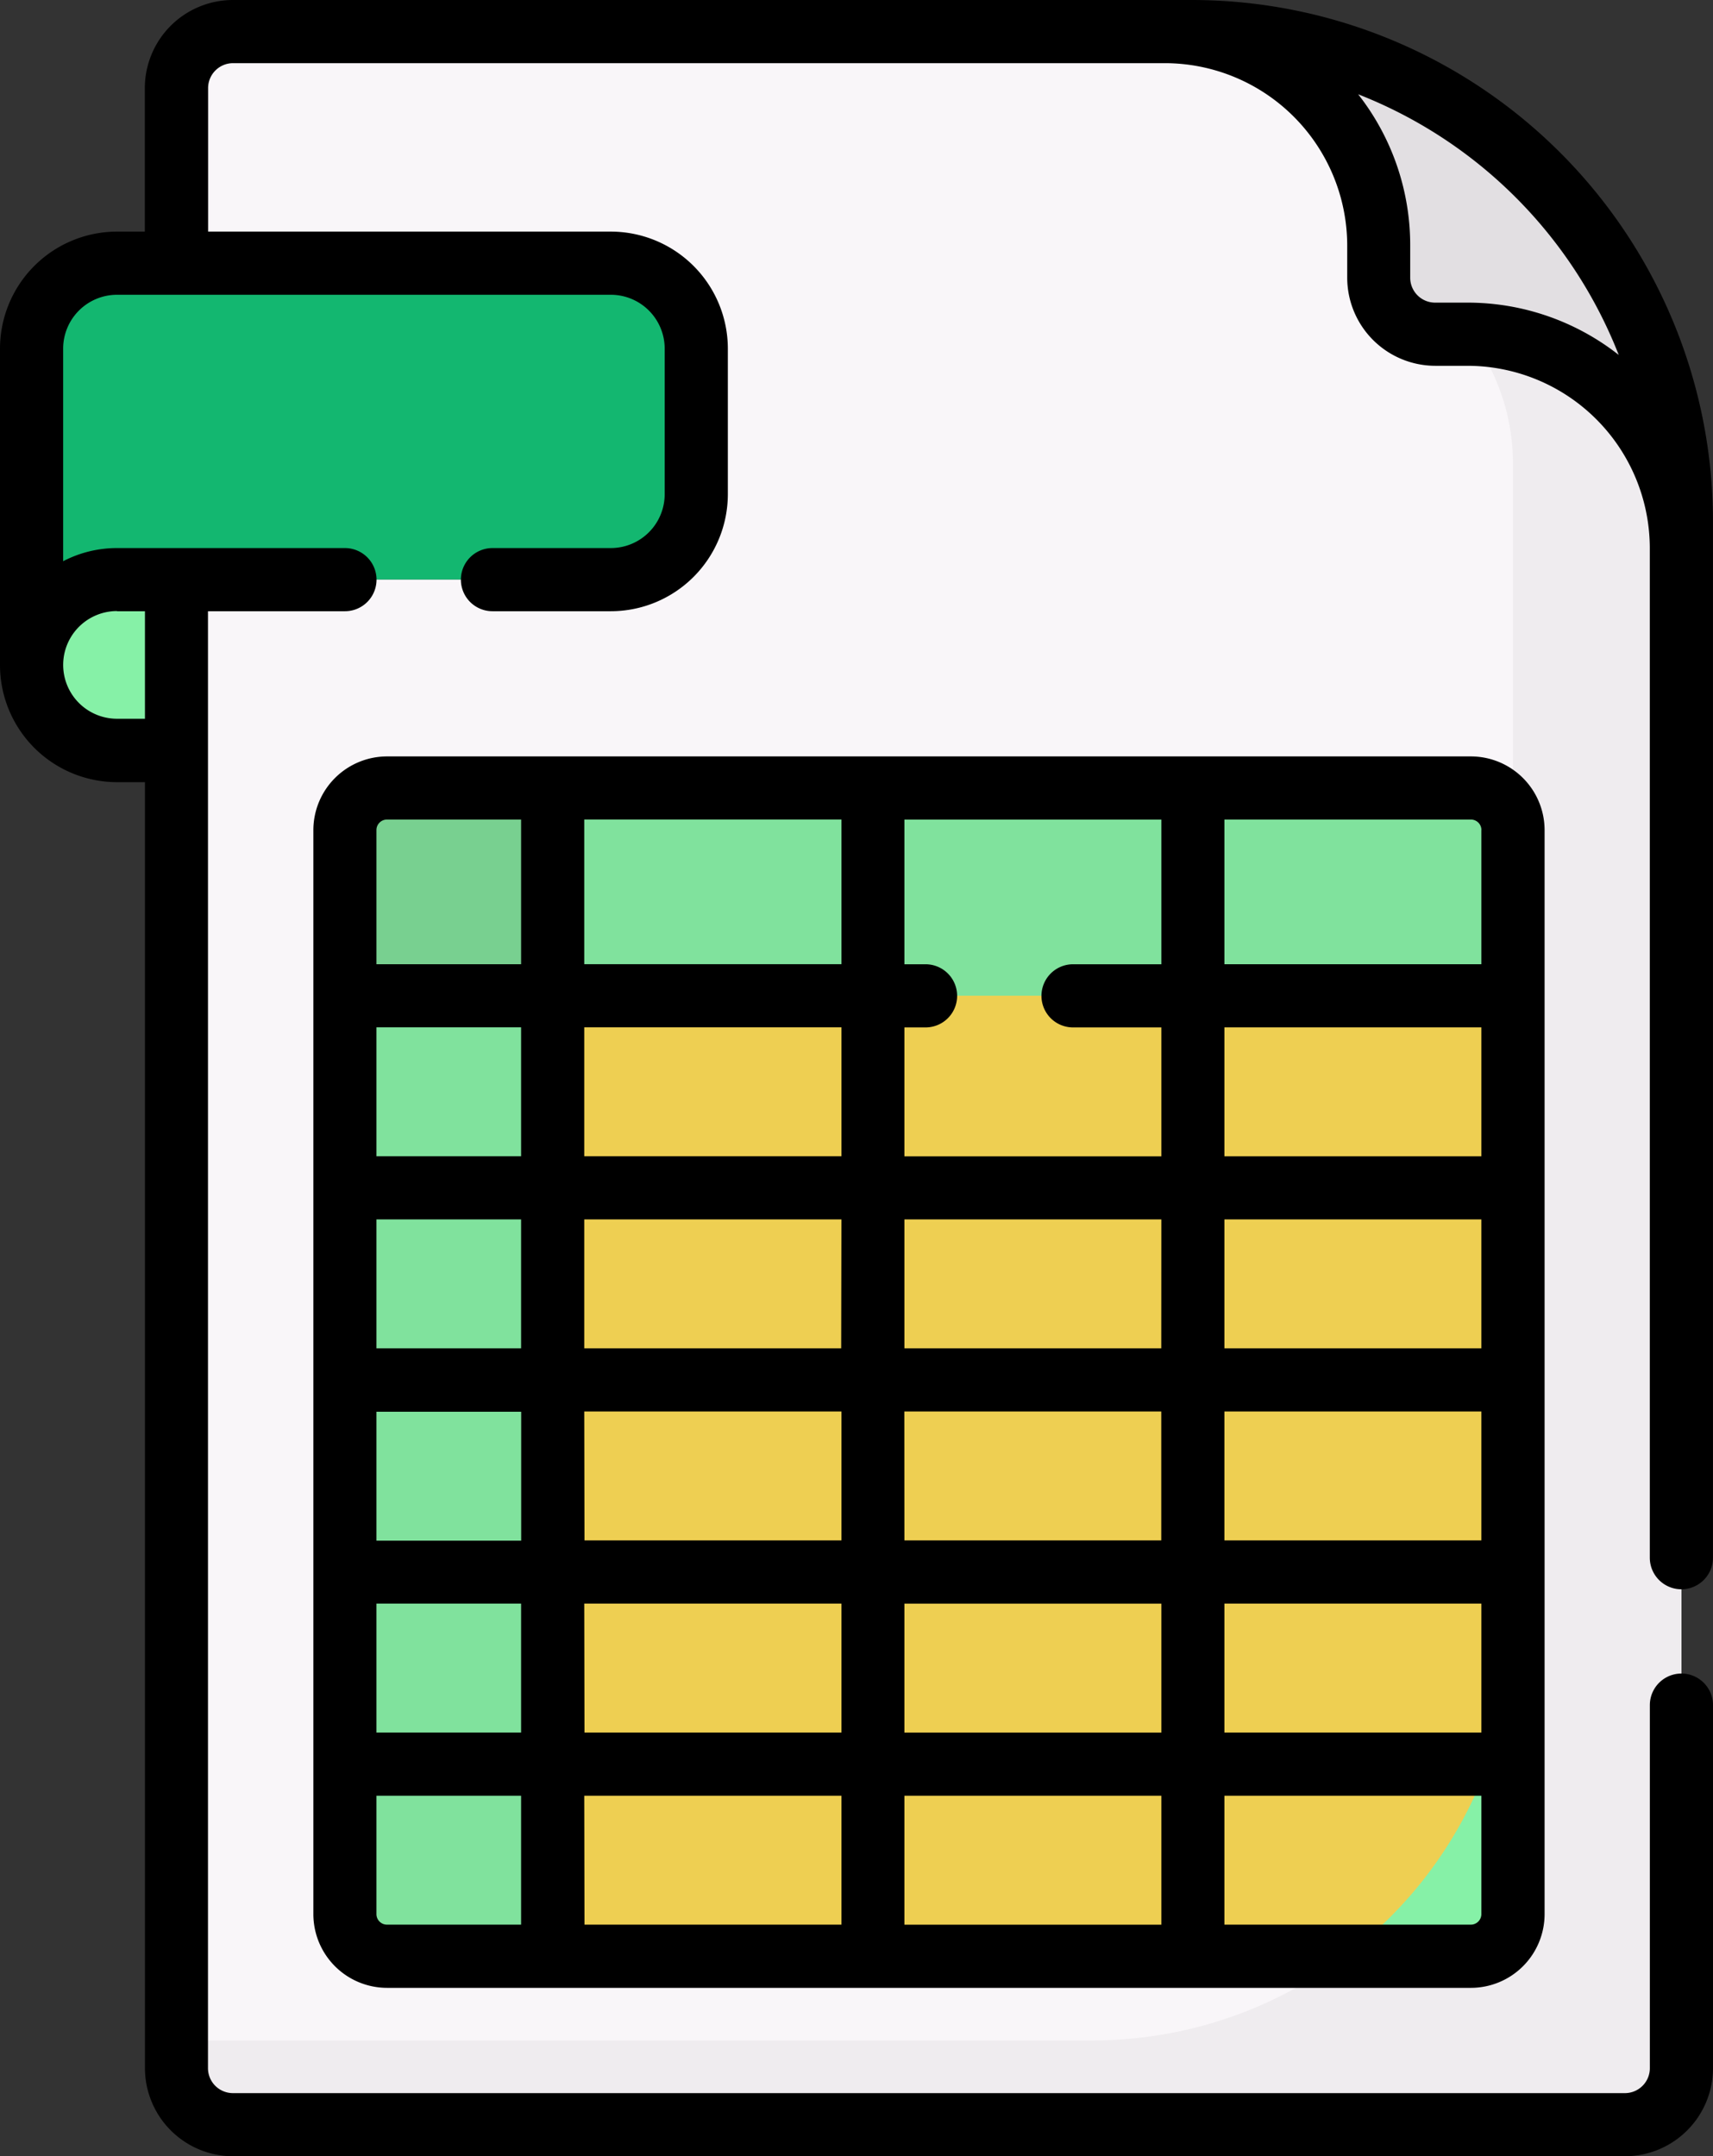 <svg xmlns="http://www.w3.org/2000/svg" width="40.523" height="51" viewBox="0 0 40.523 51">
  <rect x="0" y="0" width="40.523" height="51" fill="#333333" stroke="none"/>
  <g id="hoja-de-calculo" transform="translate(-52.59 0)">
    <path id="Trazado_114969" data-name="Trazado 114969" d="M341.454,19.071A11.571,11.571,0,0,0,329.883,7.5h-.649a5.062,5.062,0,0,1,5.062,5.062v.76a1.337,1.337,0,0,0,1.337,1.337h.76a5.062,5.062,0,0,1,5.062,5.062Z" transform="translate(-249.088 -6.753)" fill="#e2dfe2"/>
    <path id="Trazado_114970" data-name="Trazado 114970" d="M73.793,62.5H62.111a2.021,2.021,0,0,0-2.021,2.021v7.484a2.021,2.021,0,0,1,2.021-2.021H73.793a2.021,2.021,0,0,0,2.021-2.021V64.521A2.021,2.021,0,0,0,73.793,62.5Z" transform="translate(-6.753 -56.274)" fill="#13b770"/>
    <path id="Trazado_114971" data-name="Trazado 114971" d="M125.047,14.659h-.76a1.337,1.337,0,0,1-1.337-1.337v-.76A5.061,5.061,0,0,0,117.889,7.5H95.845a1.337,1.337,0,0,0-1.337,1.337v4.142h10.274A2.021,2.021,0,0,1,106.8,15v3.443a2.021,2.021,0,0,1-2.021,2.021H94.508V55.67a1.337,1.337,0,0,0,1.337,1.337h32.927a1.337,1.337,0,0,0,1.337-1.337V19.721A5.062,5.062,0,0,0,125.047,14.659Z" transform="translate(-37.743 -6.754)" fill="#f9f6f9"/>
    <path id="Trazado_114972" data-name="Trazado 114972" d="M125.088,79.364a5.04,5.04,0,0,1,1.036,3.069V109.77a9.95,9.95,0,0,1-9.95,9.95H94.508v.655a1.337,1.337,0,0,0,1.337,1.337h32.927a1.337,1.337,0,0,0,1.337-1.337V84.425A5.061,5.061,0,0,0,125.088,79.364Z" transform="translate(-37.743 -71.459)" fill="#efecef"/>
    <path id="Trazado_114973" data-name="Trazado 114973" d="M63.518,141.679H62.111a2.021,2.021,0,0,1,0-4.041h1.408Z" transform="translate(-6.753 -123.928)" fill="#86f1a7"/>
    <path id="Trazado_114974" data-name="Trazado 114974" d="M206.575,192.015V188.1a1,1,0,0,0-1-1h-21.72v4.916Z" transform="translate(-118.193 -168.462)" fill="#80e29d"/>
    <path id="Trazado_114975" data-name="Trazado 114975" d="M139.425,187.1h-3.92a1,1,0,0,0-1,1v3.92h4.916Z" transform="translate(-73.759 -168.462)" fill="#78d090"/>
    <path id="Trazado_114976" data-name="Trazado 114976" d="M134.508,236.449v21.72a1,1,0,0,0,1,1h3.92V236.449Z" transform="translate(-73.758 -212.896)" fill="#80e29d"/>
    <path id="Trazado_114977" data-name="Trazado 114977" d="M183.859,236.449v22.716h21.72a1,1,0,0,0,1-1v-21.72Z" transform="translate(-118.193 -212.896)" fill="#eecf52"/>
    <path id="Trazado_114978" data-name="Trazado 114978" d="M374.974,392.6a1,1,0,0,0,1-1V384.65a9.934,9.934,0,0,1-3.976,7.954Z" transform="translate(-287.588 -346.335)" fill="#86f1a7"/>
    <path id="Trazado_114979" data-name="Trazado 114979" d="M80.8,0H58.1a2.086,2.086,0,0,0-2.084,2.084V5.478h-.661A2.771,2.771,0,0,0,52.59,8.246v7.484A2.771,2.771,0,0,0,55.358,18.5h.661V48.916A2.086,2.086,0,0,0,58.1,51H91.029a2.086,2.086,0,0,0,2.084-2.084V40.33a.747.747,0,1,0-1.494,0v8.587a.59.59,0,0,1-.59.59H58.1a.59.59,0,0,1-.59-.59V14.457H60.75a.747.747,0,1,0,0-1.494H55.358a2.751,2.751,0,0,0-1.274.311V8.246a1.275,1.275,0,0,1,1.274-1.274H67.04a1.275,1.275,0,0,1,1.274,1.274v3.443a1.275,1.275,0,0,1-1.274,1.274h-2.8a.747.747,0,1,0,0,1.494h2.8a2.771,2.771,0,0,0,2.768-2.768V8.246A2.771,2.771,0,0,0,67.04,5.478H57.513V2.084a.59.59,0,0,1,.59-.59H80.146a4.319,4.319,0,0,1,4.314,4.314v.76a2.086,2.086,0,0,0,2.084,2.084h.76a4.319,4.319,0,0,1,4.314,4.314V36.843a.747.747,0,0,0,1.494,0V12.318A12.332,12.332,0,0,0,80.8,0ZM55.358,14.457h.661V17h-.661a1.273,1.273,0,1,1,0-2.547ZM87.3,7.158h-.76a.59.59,0,0,1-.59-.59v-.76A5.779,5.779,0,0,0,84.719,2.23a10.883,10.883,0,0,1,6.164,6.165A5.78,5.78,0,0,0,87.3,7.158Z" transform="translate(0 0)"/>
    <path id="Trazado_114980" data-name="Trazado 114980" d="M128.751,179.6a1.745,1.745,0,0,0-1.743,1.743v25.64a1.745,1.745,0,0,0,1.743,1.743h25.64a1.745,1.745,0,0,0,1.743-1.743v-25.64a1.745,1.745,0,0,0-1.743-1.743Zm16.228,6.41h2.089v3.049H140.99v-3.049h.5a.747.747,0,1,0,0-1.494h-.5v-3.422h6.078v3.422h-2.089a.747.747,0,1,0,0,1.494Zm-3.989,16.679v-3.049h6.078v3.049Zm6.078,1.494v3.049H140.99v-3.049ZM131.924,195.1v3.049H128.5V195.1ZM128.5,193.6v-3.049h3.422V193.6Zm4.916,1.494H139.5v3.049h-6.078Zm7.572,0h6.078v3.049H140.99Zm7.572,0h6.078v3.049h-6.078Zm0-1.494v-3.049h6.078V193.6Zm-1.494,0H140.99v-3.049h6.078Zm-7.572,0h-6.078v-3.049H139.5Zm-6.078-4.543v-3.049H139.5v3.049Zm0-4.543v-3.422H139.5v3.422Zm-1.494,4.543H128.5v-3.049h3.422ZM128.5,199.639h3.422v3.049H128.5Zm4.916,0H139.5v3.049h-6.078Zm15.144,0h6.078v3.049h-6.078Zm6.078-10.581h-6.078v-3.049h6.078ZM128.5,181.342a.249.249,0,0,1,.249-.249h3.173v3.422H128.5Zm0,25.64v-2.8h3.422v3.049h-3.173A.249.249,0,0,1,128.5,206.982Zm4.916-2.8H139.5v3.049h-6.078Zm20.973,3.049h-5.829v-3.049h6.078v2.8A.249.249,0,0,1,154.391,207.231Zm.249-25.889v3.173h-6.078v-3.422h5.829A.249.249,0,0,1,154.64,181.342Z" transform="translate(-67.005 -161.709)"/>
  </g>
</svg>
